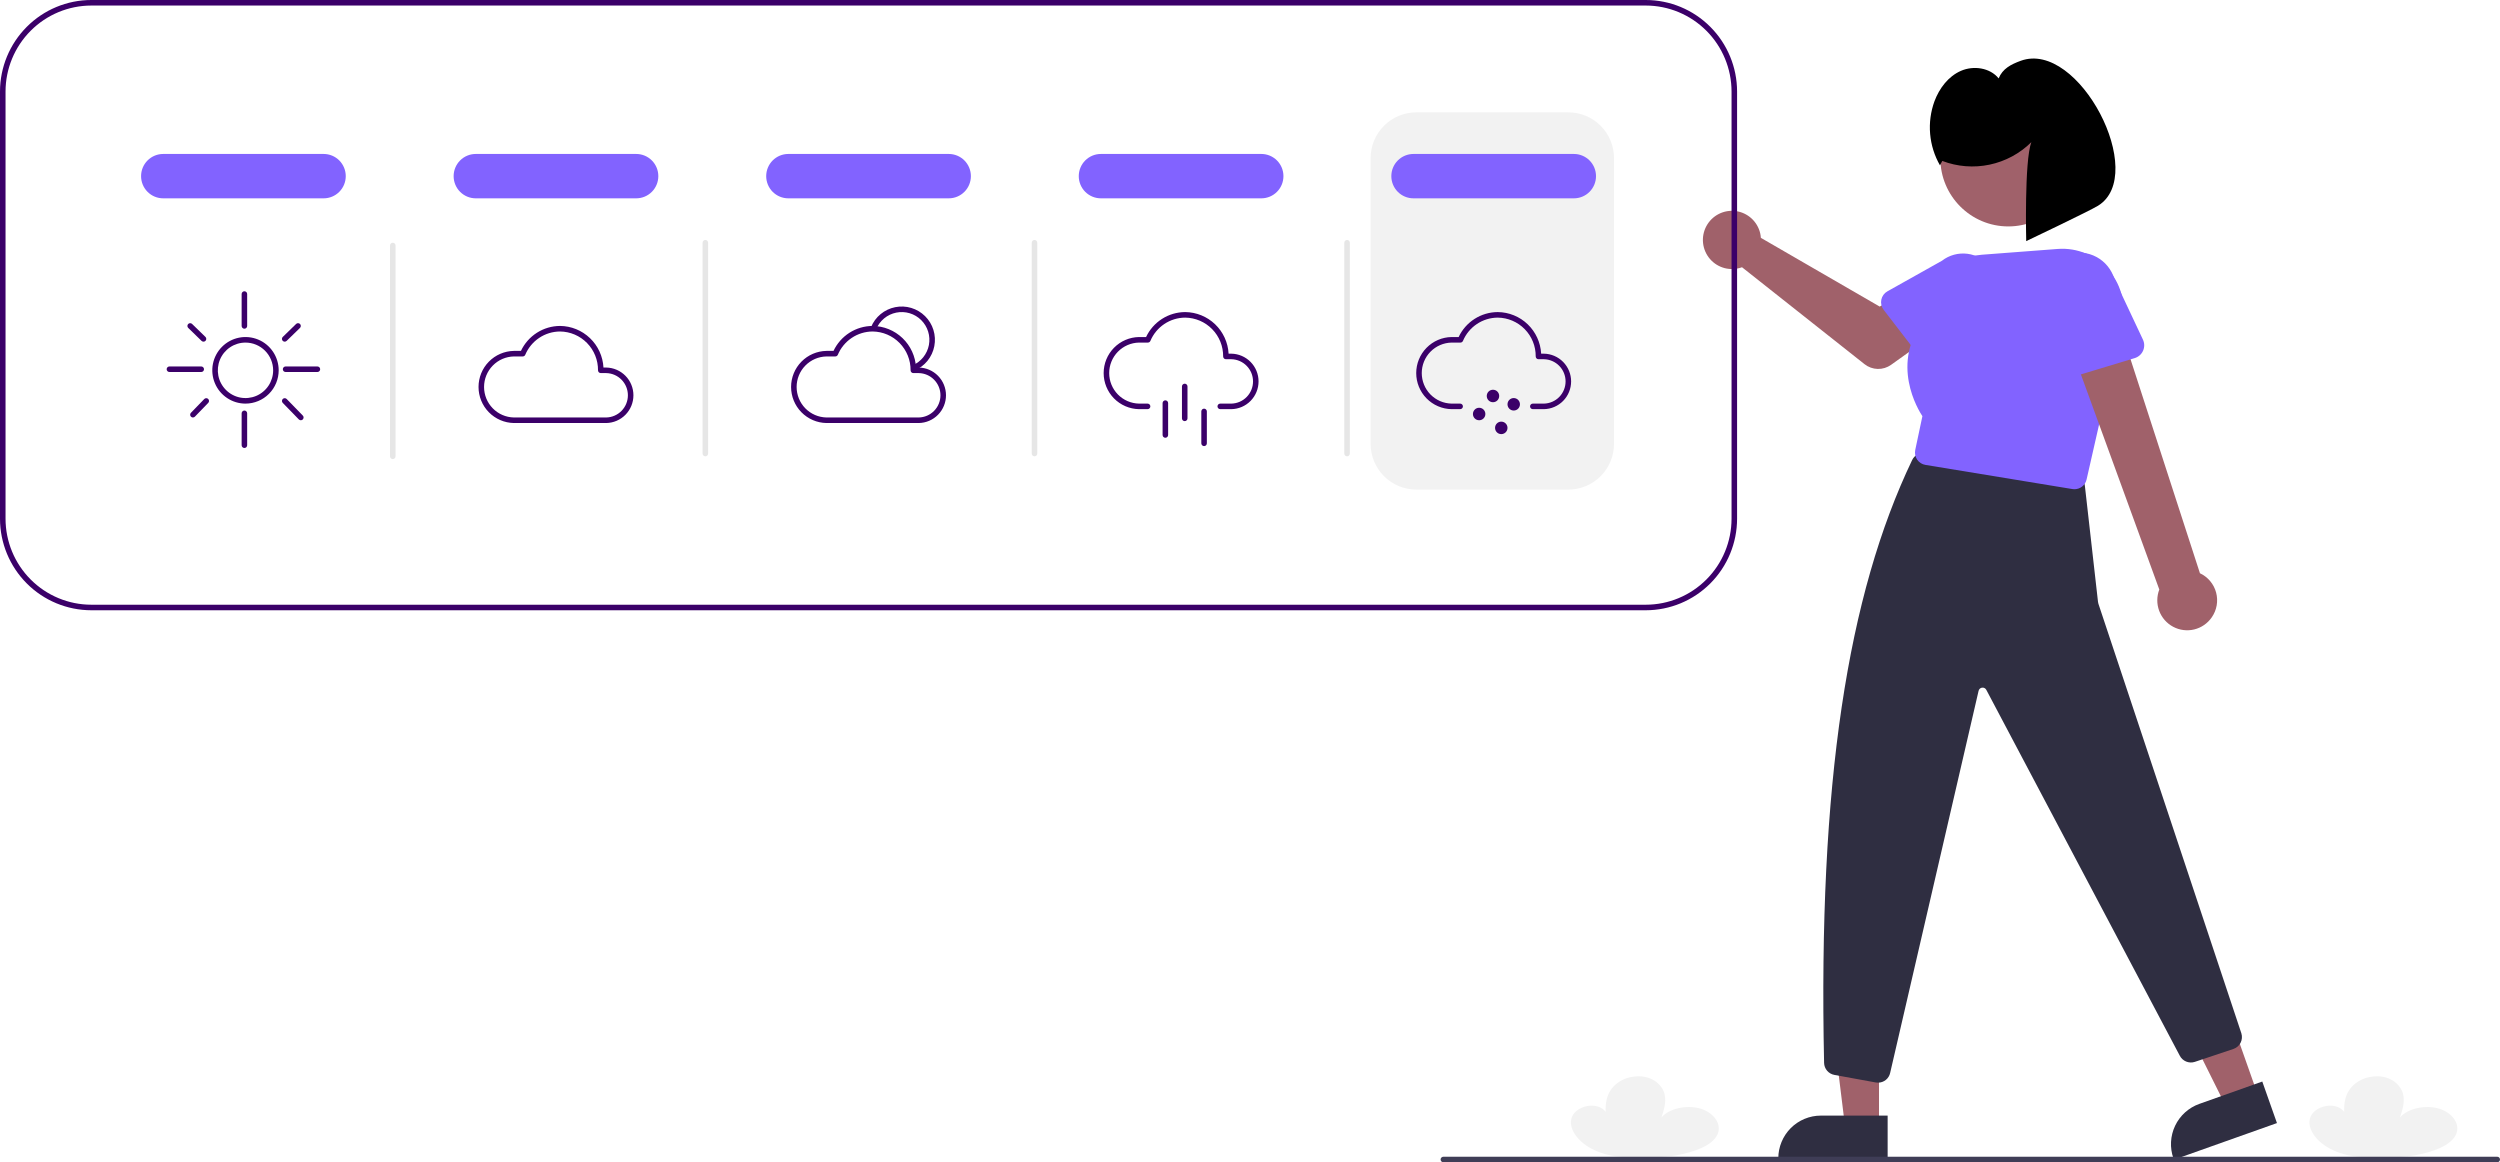 <svg width="228" height="106" viewBox="0 0 228 106" fill="none" xmlns="http://www.w3.org/2000/svg">
<path d="M215.485 105.528C213.551 105.448 211.788 104.665 210.991 103.452C210.954 103.395 210.919 103.337 210.886 103.279C210.594 102.762 210.504 102.168 210.822 101.659C211.14 101.149 211.935 100.763 212.734 100.843C213.532 100.923 214.156 101.562 213.825 102.067C213.751 101.046 213.691 99.972 214.512 99.083C214.964 98.618 215.554 98.313 216.194 98.212C217.848 97.92 218.947 98.858 219.167 99.806C219.33 100.505 219.105 101.217 218.882 101.908C219.57 101.092 221.207 100.729 222.461 101.114C223.715 101.5 224.41 102.58 223.982 103.476C223.477 104.532 221.795 105.078 220.233 105.366C218.942 105.604 217.008 105.591 215.485 105.528Z" fill="#F2F2F2"/>
<path d="M148.131 105.528C146.196 105.448 144.434 104.665 143.637 103.452C143.599 103.395 143.564 103.337 143.531 103.279C143.24 102.762 143.149 102.168 143.467 101.659C143.786 101.149 144.581 100.763 145.379 100.843C146.178 100.923 146.801 101.562 146.471 102.067C146.397 101.046 146.336 99.972 147.158 99.083C147.61 98.618 148.2 98.313 148.839 98.212C150.494 97.92 151.593 98.858 151.813 99.806C151.975 100.505 151.751 101.217 151.528 101.908C152.216 101.092 153.853 100.729 155.107 101.114C156.36 101.5 157.056 102.58 156.627 103.476C156.123 104.532 154.441 105.078 152.878 105.366C151.588 105.604 149.653 105.591 148.131 105.528Z" fill="#F2F2F2"/>
<path d="M143.037 44.651H129.162C128.059 44.65 127.001 44.21 126.221 43.428C125.44 42.645 125.001 41.584 125 40.477V14.42C125.001 13.313 125.44 12.252 126.221 11.47C127.001 10.687 128.059 10.247 129.162 10.246H143.037C144.14 10.247 145.198 10.687 145.979 11.47C146.759 12.252 147.198 13.313 147.199 14.42V40.477C147.198 41.584 146.759 42.645 145.979 43.428C145.198 44.21 144.14 44.65 143.037 44.651Z" fill="#F2F2F2"/>
<path d="M171.365 102.756H168.272L166.801 90.793L171.365 90.793L171.365 102.756Z" fill="#A0616A"/>
<path d="M172.153 105.763L162.181 105.762V105.636C162.181 105.125 162.282 104.618 162.477 104.146C162.672 103.674 162.958 103.245 163.318 102.883C163.678 102.522 164.106 102.235 164.577 102.04C165.048 101.844 165.553 101.743 166.063 101.743H166.063L172.153 101.744L172.153 105.763Z" fill="#2F2E41"/>
<path d="M205.914 99.854L202.998 100.889L197.629 90.106L201.931 88.578L205.914 99.854Z" fill="#A0616A"/>
<path d="M207.658 102.424L198.258 105.763L198.216 105.643C198.045 105.162 197.972 104.651 197.998 104.14C198.025 103.63 198.152 103.13 198.371 102.668C198.59 102.207 198.898 101.793 199.277 101.451C199.656 101.109 200.098 100.845 200.579 100.675L200.579 100.675L206.32 98.636L207.658 102.424Z" fill="#2F2E41"/>
<path d="M171.278 98.739C171.209 98.739 171.14 98.733 171.072 98.721L167.29 98.031C167.032 97.983 166.799 97.848 166.629 97.648C166.459 97.449 166.363 97.196 166.357 96.934C165.807 71.404 168.51 54.248 174.39 41.952C174.494 41.734 174.666 41.556 174.879 41.443C175.092 41.33 175.335 41.288 175.573 41.324L189.173 43.293C189.421 43.329 189.651 43.447 189.825 43.627C190 43.808 190.11 44.041 190.139 44.291L191.338 54.892C191.344 54.949 191.356 55.006 191.374 55.061L204.413 94.24C204.502 94.525 204.476 94.834 204.341 95.1C204.206 95.366 203.972 95.569 203.69 95.665L200.166 96.843C199.907 96.928 199.626 96.917 199.374 96.812C199.121 96.708 198.915 96.516 198.792 96.272L181.154 62.919C181.119 62.849 181.063 62.791 180.994 62.754C180.925 62.717 180.847 62.703 180.769 62.712C180.691 62.722 180.619 62.756 180.561 62.808C180.503 62.861 180.463 62.931 180.446 63.008L172.383 97.845C172.329 98.098 172.19 98.325 171.989 98.488C171.787 98.65 171.537 98.739 171.278 98.739Z" fill="#2F2E41"/>
<path d="M160.53 21.275C160.561 21.412 160.581 21.55 160.59 21.69L171.427 27.96L174.061 26.439L176.869 30.125L172.467 33.272C172.111 33.526 171.683 33.658 171.246 33.647C170.81 33.636 170.389 33.484 170.046 33.213L158.871 24.372C158.367 24.559 157.818 24.588 157.297 24.455C156.776 24.321 156.308 24.032 155.955 23.625C155.602 23.218 155.38 22.713 155.32 22.177C155.261 21.642 155.365 21.1 155.619 20.625C155.874 20.15 156.266 19.764 156.745 19.518C157.224 19.272 157.766 19.178 158.299 19.249C158.832 19.32 159.331 19.551 159.729 19.913C160.128 20.275 160.407 20.75 160.53 21.275Z" fill="#A0616A"/>
<path d="M171.576 27.333C171.608 27.173 171.675 27.021 171.771 26.889C171.868 26.757 171.991 26.647 172.134 26.568L177.107 23.779C177.767 23.267 178.603 23.04 179.431 23.145C180.259 23.251 181.012 23.682 181.523 24.343C182.035 25.004 182.265 25.842 182.162 26.673C182.058 27.503 181.631 28.259 180.973 28.774L177.008 32.903C176.895 33.021 176.758 33.113 176.606 33.173C176.454 33.233 176.291 33.259 176.128 33.25C175.965 33.241 175.806 33.197 175.662 33.121C175.518 33.045 175.391 32.938 175.292 32.809L171.789 28.256C171.69 28.127 171.619 27.977 171.582 27.818C171.545 27.659 171.543 27.493 171.576 27.333Z" fill="#8263FF"/>
<path d="M183.156 20.65C186.578 20.65 189.352 17.868 189.352 14.437C189.352 11.005 186.578 8.223 183.156 8.223C179.734 8.223 176.96 11.005 176.96 14.437C176.96 17.868 179.734 20.65 183.156 20.65Z" fill="#A0616A"/>
<path d="M189.19 44.618C189.128 44.618 189.067 44.613 189.006 44.603L175.597 42.399C175.446 42.374 175.301 42.318 175.171 42.236C175.042 42.153 174.93 42.045 174.844 41.918C174.757 41.791 174.697 41.647 174.667 41.496C174.637 41.345 174.639 41.19 174.67 41.039L175.323 37.955C174.989 37.455 172.27 33.111 175.581 29.031C175.518 27.582 176.021 26.164 176.984 25.081C177.947 23.998 179.293 23.335 180.736 23.232L187.666 22.704C188.557 22.637 189.452 22.784 190.274 23.136C191.097 23.487 191.823 24.031 192.392 24.722C192.961 25.413 193.357 26.232 193.545 27.108C193.733 27.985 193.708 28.894 193.473 29.759L190.296 43.733C190.239 43.984 190.098 44.208 189.897 44.369C189.696 44.53 189.447 44.618 189.19 44.618Z" fill="#8263FF"/>
<path d="M201.711 56.304C201.938 55.978 202.092 55.607 202.161 55.216C202.229 54.824 202.212 54.423 202.109 54.039C202.007 53.655 201.821 53.299 201.566 52.995C201.311 52.691 200.993 52.446 200.634 52.279L192.999 28.739L188.575 30.845L196.928 53.765C196.688 54.389 196.684 55.079 196.917 55.706C197.151 56.333 197.606 56.852 198.195 57.164C198.785 57.477 199.468 57.563 200.116 57.404C200.764 57.245 201.332 56.854 201.711 56.304Z" fill="#A0616A"/>
<path d="M194.688 32.658L188.813 34.438C188.646 34.489 188.47 34.503 188.297 34.479C188.124 34.455 187.958 34.394 187.811 34.3C187.663 34.207 187.538 34.082 187.443 33.935C187.347 33.788 187.285 33.623 187.26 33.449L186.368 27.379C186.114 26.52 186.21 25.595 186.636 24.807C187.061 24.018 187.781 23.432 188.637 23.175C189.493 22.919 190.416 23.013 191.203 23.438C191.99 23.862 192.576 24.583 192.834 25.441L195.436 30.973C195.51 31.131 195.55 31.303 195.552 31.479C195.553 31.654 195.518 31.827 195.447 31.987C195.376 32.147 195.271 32.29 195.14 32.406C195.009 32.522 194.855 32.608 194.688 32.658H194.688Z" fill="#8263FF"/>
<path d="M177.134 14.677C178.509 15.202 180.006 15.321 181.447 15.017C182.887 14.714 184.211 14.002 185.259 12.965C184.609 14.687 184.791 21.99 184.791 21.99C184.791 21.99 190.554 19.246 191.336 18.766C195.955 15.932 189.585 3.602 184.286 5.546C183.389 5.876 182.639 6.263 182.276 7.15C181.485 6.171 179.988 5.959 178.836 6.462C177.684 6.964 176.865 8.054 176.424 9.234C176.077 10.186 175.941 11.203 176.028 12.213C176.115 13.224 176.422 14.203 176.927 15.081L177.134 14.677Z" fill="black"/>
<path d="M150.097 0H8.325C6.118 0.002 4.001 0.882 2.441 2.448C0.88 4.013 0.002 6.135 0 8.348V47.308C0.002 49.521 0.88 51.644 2.441 53.209C4.001 54.774 6.118 55.654 8.325 55.656H150.097C152.304 55.654 154.42 54.774 155.981 53.209C157.542 51.644 158.42 49.521 158.422 47.308V8.348C158.42 6.135 157.542 4.013 155.981 2.448C154.42 0.882 152.304 0.002 150.097 0ZM157.917 47.308C157.915 49.387 157.09 51.38 155.624 52.85C154.158 54.321 152.17 55.148 150.097 55.15H8.325C6.251 55.148 4.264 54.321 2.798 52.85C1.332 51.38 0.507 49.387 0.505 47.308V8.348C0.507 6.269 1.332 4.276 2.798 2.806C4.264 1.336 6.251 0.509 8.325 0.506H150.097C152.17 0.509 154.158 1.336 155.624 2.806C157.09 4.276 157.915 6.269 157.917 8.348V47.308Z" fill="#3B0069"/>
<path d="M22.389 36.809C21.79 36.809 21.204 36.631 20.707 36.297C20.209 35.964 19.821 35.49 19.592 34.935C19.363 34.38 19.303 33.77 19.419 33.181C19.536 32.592 19.825 32.051 20.248 31.627C20.671 31.202 21.211 30.913 21.798 30.796C22.385 30.679 22.994 30.739 23.547 30.969C24.1 31.198 24.573 31.587 24.905 32.087C25.238 32.586 25.416 33.173 25.416 33.773C25.415 34.578 25.096 35.35 24.528 35.919C23.96 36.488 23.191 36.808 22.389 36.809ZM22.389 31.244C21.89 31.244 21.402 31.392 20.987 31.67C20.572 31.948 20.249 32.343 20.058 32.805C19.867 33.267 19.817 33.776 19.914 34.267C20.012 34.758 20.252 35.208 20.605 35.562C20.957 35.916 21.407 36.157 21.896 36.255C22.386 36.352 22.893 36.302 23.354 36.111C23.815 35.919 24.209 35.595 24.486 35.179C24.763 34.763 24.911 34.274 24.911 33.773C24.91 33.103 24.644 32.459 24.171 31.985C23.698 31.511 23.057 31.244 22.389 31.244Z" fill="#3B0069"/>
<path d="M22.289 29.979C22.222 29.979 22.158 29.952 22.111 29.904C22.063 29.857 22.037 29.793 22.037 29.726V26.816C22.037 26.749 22.063 26.685 22.111 26.637C22.158 26.59 22.222 26.563 22.289 26.563C22.356 26.563 22.42 26.59 22.468 26.637C22.515 26.685 22.541 26.749 22.541 26.816V29.726C22.541 29.793 22.515 29.857 22.468 29.904C22.42 29.952 22.356 29.979 22.289 29.979Z" fill="#3B0069"/>
<path d="M18.352 33.927H15.451C15.384 33.927 15.32 33.9 15.273 33.853C15.226 33.805 15.199 33.741 15.199 33.674C15.199 33.607 15.226 33.542 15.273 33.495C15.32 33.447 15.384 33.421 15.451 33.421H18.352C18.419 33.421 18.483 33.447 18.531 33.495C18.578 33.542 18.605 33.607 18.605 33.674C18.605 33.741 18.578 33.805 18.531 33.853C18.483 33.9 18.419 33.927 18.352 33.927Z" fill="#3B0069"/>
<path d="M28.947 33.927H26.046C25.979 33.927 25.915 33.9 25.868 33.853C25.82 33.805 25.794 33.741 25.794 33.674C25.794 33.607 25.82 33.542 25.868 33.495C25.915 33.447 25.979 33.421 26.046 33.421H28.947C29.014 33.421 29.078 33.447 29.126 33.495C29.173 33.542 29.2 33.607 29.2 33.674C29.2 33.741 29.173 33.805 29.126 33.853C29.078 33.9 29.014 33.927 28.947 33.927Z" fill="#3B0069"/>
<path d="M25.967 31.16C25.916 31.16 25.867 31.145 25.826 31.117C25.784 31.089 25.752 31.049 25.733 31.003C25.714 30.956 25.709 30.905 25.72 30.855C25.73 30.806 25.755 30.761 25.791 30.726L27.006 29.544C27.054 29.497 27.118 29.471 27.185 29.473C27.252 29.474 27.316 29.501 27.363 29.549C27.409 29.598 27.435 29.662 27.434 29.729C27.433 29.796 27.405 29.86 27.357 29.907L26.142 31.089C26.095 31.135 26.032 31.161 25.967 31.16Z" fill="#3B0069"/>
<path d="M18.558 31.16C18.492 31.161 18.429 31.135 18.382 31.089L17.167 29.907C17.144 29.884 17.125 29.856 17.111 29.826C17.098 29.795 17.091 29.763 17.091 29.729C17.09 29.696 17.096 29.663 17.109 29.632C17.121 29.601 17.139 29.573 17.162 29.549C17.185 29.526 17.213 29.506 17.243 29.493C17.273 29.48 17.306 29.473 17.339 29.473C17.372 29.472 17.405 29.478 17.436 29.49C17.467 29.503 17.495 29.521 17.519 29.544L18.734 30.726C18.77 30.761 18.794 30.806 18.805 30.855C18.815 30.905 18.811 30.956 18.792 31.003C18.773 31.049 18.741 31.089 18.699 31.117C18.657 31.145 18.608 31.16 18.558 31.16Z" fill="#3B0069"/>
<path d="M17.596 38.074C17.546 38.074 17.497 38.059 17.456 38.032C17.415 38.004 17.383 37.965 17.363 37.919C17.344 37.874 17.338 37.823 17.348 37.774C17.357 37.725 17.38 37.68 17.415 37.645L18.629 36.39C18.676 36.342 18.74 36.314 18.807 36.313C18.874 36.312 18.938 36.338 18.986 36.385C19.034 36.431 19.062 36.495 19.063 36.563C19.064 36.63 19.038 36.694 18.991 36.743L17.776 37.997C17.753 38.022 17.725 38.041 17.694 38.054C17.663 38.067 17.629 38.074 17.596 38.074Z" fill="#3B0069"/>
<path d="M27.434 38.327C27.4 38.327 27.367 38.32 27.336 38.307C27.305 38.294 27.277 38.275 27.253 38.251L25.786 36.743C25.763 36.719 25.745 36.691 25.732 36.66C25.72 36.629 25.714 36.596 25.714 36.563C25.715 36.53 25.722 36.497 25.735 36.467C25.748 36.436 25.767 36.408 25.79 36.385C25.814 36.362 25.842 36.344 25.873 36.331C25.904 36.319 25.936 36.313 25.97 36.313C26.003 36.314 26.035 36.321 26.066 36.334C26.096 36.347 26.124 36.366 26.147 36.39L27.614 37.897C27.649 37.933 27.672 37.978 27.682 38.027C27.691 38.076 27.686 38.126 27.666 38.172C27.647 38.218 27.615 38.257 27.573 38.285C27.532 38.312 27.483 38.327 27.434 38.327Z" fill="#3B0069"/>
<path d="M22.289 40.857C22.222 40.857 22.158 40.83 22.111 40.783C22.063 40.735 22.037 40.671 22.037 40.604V37.694C22.037 37.627 22.063 37.563 22.111 37.516C22.158 37.468 22.222 37.441 22.289 37.441C22.356 37.441 22.42 37.468 22.468 37.516C22.515 37.563 22.541 37.627 22.541 37.694V40.604C22.541 40.671 22.515 40.735 22.468 40.783C22.42 40.83 22.356 40.857 22.289 40.857Z" fill="#3B0069"/>
<path d="M55.287 38.58H46.866C46.006 38.565 45.186 38.212 44.583 37.597C43.98 36.982 43.642 36.154 43.642 35.291C43.642 34.428 43.98 33.6 44.583 32.985C45.186 32.37 46.006 32.017 46.866 32.002H47.51C47.83 31.324 48.334 30.75 48.965 30.347C49.596 29.944 50.328 29.729 51.077 29.726C52.094 29.735 53.069 30.132 53.805 30.837C54.541 31.542 54.981 32.502 55.036 33.52H55.287C55.949 33.531 56.58 33.803 57.044 34.276C57.508 34.749 57.768 35.386 57.768 36.05C57.768 36.714 57.508 37.351 57.044 37.824C56.58 38.298 55.949 38.569 55.287 38.58ZM46.866 32.508C46.14 32.523 45.448 32.822 44.94 33.343C44.431 33.863 44.146 34.563 44.146 35.291C44.146 36.02 44.431 36.719 44.94 37.239C45.448 37.76 46.14 38.059 46.866 38.074H55.287C55.815 38.063 56.318 37.845 56.687 37.467C57.057 37.088 57.264 36.58 57.264 36.05C57.264 35.52 57.057 35.012 56.687 34.634C56.318 34.255 55.815 34.037 55.287 34.026H54.792C54.725 34.026 54.661 34 54.613 33.952C54.566 33.905 54.539 33.84 54.539 33.773C54.547 32.843 54.187 31.948 53.538 31.284C52.889 30.62 52.004 30.242 51.077 30.232C50.398 30.235 49.736 30.438 49.173 30.816C48.609 31.193 48.168 31.729 47.904 32.355C47.885 32.401 47.853 32.439 47.811 32.467C47.77 32.494 47.722 32.508 47.673 32.508H46.866Z" fill="#3B0069"/>
<path d="M83.416 33.788L83.22 33.322C83.602 33.16 83.938 32.906 84.198 32.584C84.459 32.261 84.636 31.878 84.715 31.47C84.793 31.062 84.771 30.641 84.648 30.244C84.526 29.847 84.308 29.486 84.014 29.194C83.72 28.901 83.358 28.686 82.961 28.567C82.564 28.448 82.144 28.428 81.738 28.511C81.332 28.593 80.952 28.774 80.633 29.038C80.313 29.303 80.063 29.642 79.905 30.026L79.439 29.833C79.628 29.372 79.928 28.965 80.312 28.648C80.695 28.331 81.151 28.113 81.638 28.015C82.126 27.916 82.63 27.939 83.106 28.082C83.582 28.225 84.016 28.484 84.369 28.835C84.722 29.186 84.984 29.618 85.13 30.095C85.277 30.571 85.305 31.076 85.21 31.566C85.116 32.056 84.903 32.514 84.591 32.902C84.278 33.289 83.874 33.593 83.416 33.788Z" fill="#3B0069"/>
<path d="M83.793 38.58H75.372C74.512 38.565 73.692 38.212 73.089 37.597C72.486 36.982 72.147 36.154 72.147 35.291C72.147 34.428 72.486 33.6 73.089 32.985C73.692 32.37 74.512 32.017 75.372 32.002H76.016C76.335 31.324 76.84 30.75 77.471 30.347C78.102 29.944 78.834 29.729 79.582 29.726C80.6 29.735 81.575 30.132 82.311 30.837C83.046 31.542 83.487 32.502 83.542 33.52H83.793C84.455 33.531 85.086 33.803 85.55 34.276C86.014 34.749 86.274 35.386 86.274 36.05C86.274 36.714 86.014 37.351 85.55 37.824C85.086 38.298 84.455 38.569 83.793 38.58ZM75.372 32.508C74.646 32.523 73.954 32.822 73.445 33.343C72.937 33.863 72.652 34.563 72.652 35.291C72.652 36.02 72.937 36.719 73.445 37.239C73.954 37.76 74.646 38.059 75.372 38.074H83.793C84.321 38.063 84.824 37.845 85.193 37.467C85.563 37.088 85.77 36.58 85.77 36.05C85.77 35.52 85.563 35.012 85.193 34.634C84.824 34.255 84.321 34.037 83.793 34.026H83.298C83.231 34.026 83.166 34 83.119 33.952C83.072 33.905 83.045 33.84 83.045 33.773C83.053 32.843 82.693 31.948 82.044 31.284C81.395 30.62 80.51 30.242 79.582 30.232C78.904 30.235 78.242 30.438 77.678 30.816C77.115 31.193 76.674 31.729 76.41 32.355C76.391 32.401 76.358 32.439 76.317 32.467C76.276 32.494 76.228 32.508 76.178 32.508H75.372Z" fill="#3B0069"/>
<path d="M112.299 37.315H111.286C111.219 37.315 111.155 37.288 111.108 37.241C111.061 37.194 111.034 37.129 111.034 37.062C111.034 36.995 111.061 36.931 111.108 36.883C111.155 36.836 111.219 36.809 111.286 36.809H112.299C112.827 36.798 113.329 36.58 113.699 36.202C114.069 35.823 114.276 35.315 114.276 34.785C114.276 34.256 114.069 33.747 113.699 33.369C113.329 32.99 112.827 32.772 112.299 32.761H111.803C111.736 32.761 111.672 32.735 111.625 32.687C111.578 32.64 111.551 32.575 111.551 32.508C111.559 31.578 111.199 30.683 110.55 30.02C109.901 29.355 109.015 28.977 108.088 28.967C107.41 28.97 106.748 29.173 106.184 29.551C105.62 29.928 105.179 30.464 104.916 31.09C104.897 31.136 104.864 31.174 104.823 31.202C104.782 31.229 104.734 31.243 104.684 31.243H103.878C103.151 31.258 102.46 31.558 101.951 32.078C101.443 32.598 101.158 33.298 101.158 34.026C101.158 34.755 101.443 35.454 101.951 35.975C102.46 36.495 103.151 36.794 103.878 36.809H104.66C104.727 36.809 104.791 36.836 104.838 36.883C104.885 36.931 104.912 36.995 104.912 37.062C104.912 37.129 104.885 37.194 104.838 37.241C104.791 37.288 104.727 37.315 104.66 37.315H103.878C103.018 37.3 102.198 36.947 101.594 36.332C100.991 35.717 100.653 34.889 100.653 34.026C100.653 33.163 100.991 32.335 101.594 31.72C102.198 31.105 103.018 30.752 103.878 30.738H104.522C104.841 30.059 105.346 29.485 105.977 29.082C106.608 28.679 107.34 28.464 108.088 28.461C109.106 28.47 110.081 28.867 110.817 29.572C111.552 30.277 111.993 31.237 112.048 32.255H112.299C112.961 32.266 113.592 32.538 114.056 33.011C114.52 33.484 114.78 34.121 114.78 34.785C114.78 35.449 114.52 36.086 114.056 36.559C113.592 37.033 112.961 37.304 112.299 37.315Z" fill="#3B0069"/>
<path d="M108.046 38.407C107.98 38.407 107.915 38.38 107.868 38.333C107.821 38.286 107.794 38.221 107.794 38.154V35.245C107.794 35.178 107.821 35.113 107.868 35.066C107.915 35.019 107.98 34.992 108.046 34.992C108.113 34.992 108.178 35.019 108.225 35.066C108.272 35.113 108.299 35.178 108.299 35.245V38.154C108.299 38.221 108.272 38.286 108.225 38.333C108.178 38.38 108.113 38.407 108.046 38.407Z" fill="#3B0069"/>
<path d="M106.281 39.925C106.214 39.925 106.15 39.898 106.102 39.851C106.055 39.803 106.028 39.739 106.028 39.672V36.763C106.028 36.696 106.055 36.631 106.102 36.584C106.15 36.536 106.214 36.51 106.281 36.51C106.347 36.51 106.412 36.536 106.459 36.584C106.506 36.631 106.533 36.696 106.533 36.763V39.672C106.533 39.739 106.506 39.803 106.459 39.851C106.412 39.898 106.347 39.925 106.281 39.925Z" fill="#3B0069"/>
<path d="M109.812 40.684C109.745 40.684 109.681 40.657 109.634 40.61C109.587 40.562 109.56 40.498 109.56 40.431V37.522C109.56 37.455 109.587 37.39 109.634 37.343C109.681 37.295 109.745 37.269 109.812 37.269C109.879 37.269 109.943 37.295 109.991 37.343C110.038 37.39 110.065 37.455 110.065 37.522V40.431C110.065 40.498 110.038 40.562 109.991 40.61C109.943 40.657 109.879 40.684 109.812 40.684Z" fill="#3B0069"/>
<path d="M140.805 37.315H139.792C139.725 37.315 139.661 37.288 139.614 37.241C139.566 37.194 139.54 37.129 139.54 37.062C139.54 36.995 139.566 36.931 139.614 36.883C139.661 36.836 139.725 36.809 139.792 36.809H140.805C141.333 36.798 141.835 36.58 142.205 36.202C142.574 35.823 142.781 35.315 142.781 34.785C142.781 34.256 142.574 33.747 142.205 33.369C141.835 32.99 141.333 32.772 140.805 32.761H140.309C140.242 32.761 140.178 32.735 140.131 32.687C140.084 32.64 140.057 32.575 140.057 32.508C140.065 31.578 139.705 30.683 139.056 30.02C138.407 29.355 137.521 28.977 136.594 28.967C135.916 28.97 135.254 29.173 134.69 29.551C134.126 29.928 133.685 30.464 133.422 31.09C133.402 31.136 133.37 31.174 133.329 31.202C133.288 31.229 133.239 31.243 133.19 31.243H132.384C131.657 31.258 130.966 31.558 130.457 32.078C129.949 32.598 129.664 33.298 129.664 34.026C129.664 34.755 129.949 35.454 130.457 35.975C130.966 36.495 131.657 36.794 132.384 36.809H133.166C133.233 36.809 133.297 36.836 133.344 36.883C133.391 36.931 133.418 36.995 133.418 37.062C133.418 37.129 133.391 37.194 133.344 37.241C133.297 37.288 133.233 37.315 133.166 37.315H132.384C131.523 37.3 130.703 36.947 130.1 36.332C129.497 35.717 129.159 34.889 129.159 34.026C129.159 33.163 129.497 32.335 130.1 31.72C130.703 31.105 131.523 30.752 132.384 30.738H133.028C133.347 30.059 133.852 29.485 134.483 29.082C135.114 28.679 135.846 28.464 136.594 28.461C137.611 28.47 138.587 28.867 139.323 29.572C140.058 30.277 140.498 31.237 140.554 32.255H140.805C141.466 32.266 142.098 32.538 142.562 33.011C143.026 33.484 143.286 34.121 143.286 34.785C143.286 35.449 143.026 36.086 142.562 36.559C142.098 37.033 141.466 37.304 140.805 37.315Z" fill="#3B0069"/>
<path d="M136.16 36.683C136.473 36.683 136.727 36.428 136.727 36.113C136.727 35.799 136.473 35.544 136.16 35.544C135.846 35.544 135.592 35.799 135.592 36.113C135.592 36.428 135.846 36.683 136.16 36.683Z" fill="#3B0069"/>
<path d="M138.051 37.441C138.365 37.441 138.619 37.187 138.619 36.872C138.619 36.558 138.365 36.303 138.051 36.303C137.738 36.303 137.484 36.558 137.484 36.872C137.484 37.187 137.738 37.441 138.051 37.441Z" fill="#3B0069"/>
<path d="M134.898 38.327C135.212 38.327 135.466 38.072 135.466 37.758C135.466 37.443 135.212 37.188 134.898 37.188C134.585 37.188 134.331 37.443 134.331 37.758C134.331 38.072 134.585 38.327 134.898 38.327Z" fill="#3B0069"/>
<path d="M136.916 39.592C137.23 39.592 137.484 39.337 137.484 39.023C137.484 38.708 137.23 38.453 136.916 38.453C136.603 38.453 136.349 38.708 136.349 39.023C136.349 39.337 136.603 39.592 136.916 39.592Z" fill="#3B0069"/>
<path d="M29.515 18.088H14.884C14.348 18.088 13.835 17.875 13.457 17.495C13.078 17.116 12.866 16.601 12.866 16.064C12.866 15.528 13.078 15.013 13.457 14.633C13.835 14.254 14.348 14.041 14.884 14.041H29.515C30.05 14.041 30.564 14.254 30.942 14.633C31.32 15.013 31.533 15.528 31.533 16.064C31.533 16.601 31.32 17.116 30.942 17.495C30.564 17.875 30.05 18.088 29.515 18.088Z" fill="#8263FF"/>
<path d="M58.021 18.088H43.389C42.854 18.088 42.341 17.875 41.962 17.495C41.584 17.116 41.371 16.601 41.371 16.064C41.371 15.528 41.584 15.013 41.962 14.633C42.341 14.254 42.854 14.041 43.389 14.041H58.021C58.556 14.041 59.069 14.254 59.448 14.633C59.826 15.013 60.039 15.528 60.039 16.064C60.039 16.601 59.826 17.116 59.448 17.495C59.069 17.875 58.556 18.088 58.021 18.088Z" fill="#8263FF"/>
<path d="M86.527 18.088H71.895C71.36 18.088 70.847 17.875 70.468 17.495C70.09 17.116 69.877 16.601 69.877 16.064C69.877 15.528 70.09 15.013 70.468 14.633C70.847 14.254 71.36 14.041 71.895 14.041H86.527C87.062 14.041 87.575 14.254 87.954 14.633C88.332 15.013 88.545 15.528 88.545 16.064C88.545 16.601 88.332 17.116 87.954 17.495C87.575 17.875 87.062 18.088 86.527 18.088Z" fill="#8263FF"/>
<path d="M115.032 18.088H100.401C99.866 18.088 99.353 17.875 98.974 17.495C98.596 17.116 98.383 16.601 98.383 16.064C98.383 15.528 98.596 15.013 98.974 14.633C99.353 14.254 99.866 14.041 100.401 14.041H115.032C115.568 14.041 116.081 14.254 116.459 14.633C116.838 15.013 117.05 15.528 117.05 16.064C117.05 16.601 116.838 17.116 116.459 17.495C116.081 17.875 115.568 18.088 115.032 18.088Z" fill="#8263FF"/>
<path d="M143.538 18.088H128.907C128.372 18.088 127.858 17.875 127.48 17.495C127.101 17.116 126.889 16.601 126.889 16.064C126.889 15.528 127.101 15.013 127.48 14.633C127.858 14.254 128.372 14.041 128.907 14.041H143.538C144.073 14.041 144.587 14.254 144.965 14.633C145.344 15.013 145.556 15.528 145.556 16.064C145.556 16.601 145.344 17.116 144.965 17.495C144.587 17.875 144.073 18.088 143.538 18.088Z" fill="#8263FF"/>
<path d="M35.822 41.869C35.755 41.869 35.69 41.842 35.643 41.795C35.596 41.747 35.569 41.683 35.569 41.616V22.389C35.569 22.322 35.596 22.258 35.643 22.21C35.69 22.163 35.755 22.136 35.822 22.136C35.888 22.136 35.953 22.163 36 22.21C36.047 22.258 36.074 22.322 36.074 22.389V41.616C36.074 41.683 36.047 41.747 36 41.795C35.953 41.842 35.888 41.869 35.822 41.869Z" fill="#E6E6E6"/>
<path d="M64.327 41.616C64.26 41.616 64.196 41.589 64.149 41.542C64.102 41.494 64.075 41.43 64.075 41.363V22.136C64.075 22.069 64.102 22.005 64.149 21.957C64.196 21.91 64.26 21.883 64.327 21.883C64.394 21.883 64.458 21.91 64.506 21.957C64.553 22.005 64.58 22.069 64.58 22.136V41.363C64.58 41.43 64.553 41.494 64.506 41.542C64.458 41.589 64.394 41.616 64.327 41.616Z" fill="#E6E6E6"/>
<path d="M94.347 41.616C94.28 41.616 94.216 41.589 94.168 41.542C94.121 41.494 94.094 41.43 94.094 41.363V22.136C94.094 22.069 94.121 22.005 94.168 21.957C94.216 21.91 94.28 21.883 94.347 21.883C94.414 21.883 94.478 21.91 94.525 21.957C94.572 22.005 94.599 22.069 94.599 22.136V41.363C94.599 41.43 94.572 41.494 94.525 41.542C94.478 41.589 94.414 41.616 94.347 41.616Z" fill="#E6E6E6"/>
<path d="M122.853 41.616C122.786 41.616 122.722 41.589 122.674 41.542C122.627 41.494 122.6 41.43 122.6 41.363V22.136C122.6 22.069 122.627 22.005 122.674 21.957C122.722 21.91 122.786 21.883 122.853 21.883C122.919 21.883 122.984 21.91 123.031 21.957C123.078 22.005 123.105 22.069 123.105 22.136V41.363C123.105 41.43 123.078 41.494 123.031 41.542C122.984 41.589 122.919 41.616 122.853 41.616Z" fill="#E6E6E6"/>
<path d="M227.748 106H131.635C131.568 106 131.504 105.973 131.457 105.926C131.409 105.878 131.383 105.814 131.383 105.747C131.383 105.68 131.409 105.616 131.457 105.568C131.504 105.521 131.568 105.494 131.635 105.494H227.748C227.815 105.494 227.879 105.521 227.926 105.568C227.973 105.616 228 105.68 228 105.747C228 105.814 227.973 105.878 227.926 105.926C227.879 105.973 227.815 106 227.748 106Z" fill="#3F3D56"/>
</svg>
